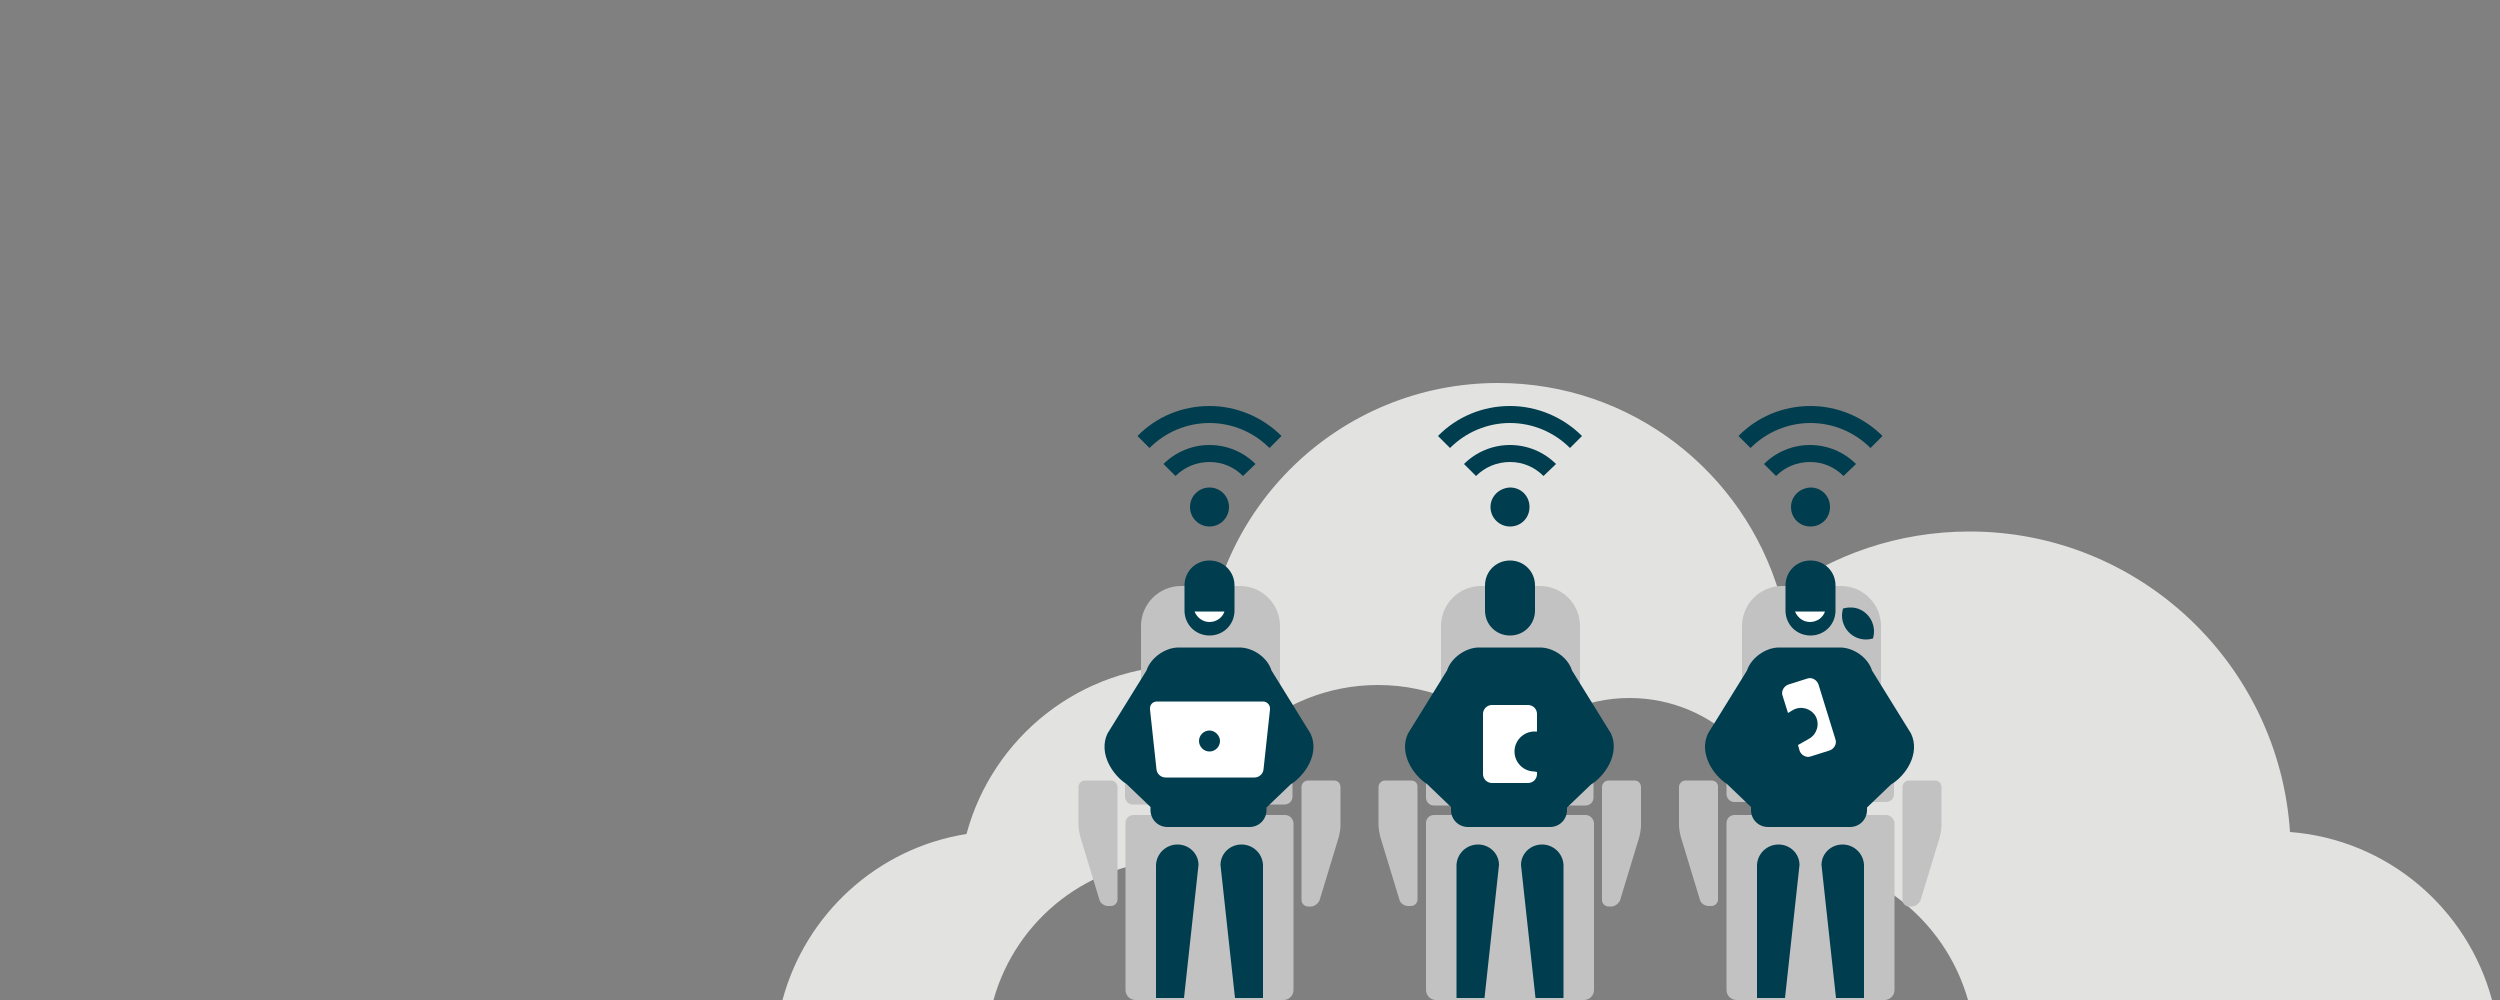 <?xml version="1.0" encoding="utf-8"?>
<!-- Generator: Adobe Illustrator 18.1.0, SVG Export Plug-In . SVG Version: 6.00 Build 0)  -->
<!DOCTYPE svg PUBLIC "-//W3C//DTD SVG 1.1//EN" "http://www.w3.org/Graphics/SVG/1.1/DTD/svg11.dtd">
<svg version="1.1" id="Ebene_1" xmlns="http://www.w3.org/2000/svg" xmlns:xlink="http://www.w3.org/1999/xlink" x="0px" y="0px"
	 width="500px" height="200px" viewBox="122 29 500 200" enable-background="new 122 29 500 200" xml:space="preserve">
<rect x="122" y="29" width="500" height="200" fill="#808080" stroke="none"/>
<g>
	<path fill="#E2E2E1" d="M357.6,201c0.6,0,1.2,0,1.8,0c1.7-19.6,18.2-35,38.2-35c11,0,21,4.7,28,12.2c5.6-5.9,13.5-9.6,22.3-9.6
		c17,0,30.7,13.8,30.7,30.7c0,0.6,0,1.2,0,1.7l0,0c17.6,0,32.4,11.8,37,28h104.8c-4.9-18.3-20.9-32.1-40.4-33.6
		c-2.2-33.5-30-60.1-64.1-60.1c-14.2,0-27.4,4.6-38,12.5c-7.2-24.4-29.6-42.2-56.3-42.2c-31.8,0-57.6,25.2-58.7,56.7
		c-1.2-0.1-2.5-0.2-3.7-0.2c-21,0-38.7,14.3-43.9,33.7c-17.8,2.8-32.2,16-36.8,33.2h42.2C325.2,212.8,340,201,357.6,201z"/>
	<g>
		<path fill="#C3C2C3" d="M499.2,192h-30.3c-0.9,0-1.6,0.7-1.6,1.6v10.2v4.4V227c0,1.1,0.9,2,2,2h29.6c1.1,0,2-0.9,2-2v-18.8v-4.4
			v-10.2C500.8,192.7,500.1,192,499.2,192z"/>
		<path fill="#C3C2C3" d="M499.2,171.6h-1v-17.4c0-4.4-3.6-8-8-8h-11.8c-4.4,0-8,3.6-8,8v17.4h-1.5c-0.9,0-1.6,0.7-1.6,1.6v14.6
			c0,0.9,0.7,1.6,1.6,1.6h30.3c0.9,0,1.6-0.7,1.6-1.6v-14.6C500.8,172.3,500.1,171.6,499.2,171.6z"/>
		<path fill="#C3C2C3" d="M464.3,185.1h-5.2c-0.7,0-1.3,0.6-1.3,1.3v7.6c0,0.7,0.2,1.8,0.4,2.5L462,209c0.2,0.7,1,1.2,1.7,1.2h0.6
			c0.7,0,1.3-0.6,1.3-1.3v-22.6C465.6,185.6,465,185.1,464.3,185.1z"/>
		<path fill="#C3C2C3" d="M509,185.1h-5.2c-0.7,0-1.3,0.6-1.3,1.3V209c0,0.7,0.6,1.3,1.3,1.3h0.6c0.7,0,1.4-0.6,1.7-1.2l3.8-12.5
			c0.2-0.7,0.4-1.8,0.4-2.5v-7.6C510.3,185.6,509.7,185.1,509,185.1z"/>
	</g>
	<g>
		<path fill="#C3C2C3" d="M439.1,192h-30.3c-0.9,0-1.6,0.7-1.6,1.6v10.2v4.4V227c0,1.1,0.9,2,2,2h29.6c1.1,0,2-0.9,2-2v-18.8v-4.4
			v-10.2C440.7,192.7,440,192,439.1,192z"/>
		<path fill="#C3C2C3" d="M439.1,172.3H438v-18.1c0-4.4-3.6-8-8-8h-11.8c-4.4,0-8,3.6-8,8v18.1h-1.4c-0.9,0-1.6,0.7-1.6,1.6v14.6
			c0,0.9,0.7,1.6,1.6,1.6h30.3c0.9,0,1.6-0.7,1.6-1.6v-14.6C440.7,173,440,172.3,439.1,172.3z"/>
		<path fill="#C3C2C3" d="M404.2,185.1H399c-0.7,0-1.3,0.6-1.3,1.3v7.6c0,0.7,0.2,1.8,0.4,2.5l3.8,12.5c0.2,0.7,1,1.2,1.7,1.2h0.6
			c0.7,0,1.3-0.6,1.3-1.3v-22.6C405.5,185.6,405,185.1,404.2,185.1z"/>
		<path fill="#C3C2C3" d="M448.9,185.1h-5.2c-0.7,0-1.3,0.6-1.3,1.3V209c0,0.7,0.6,1.3,1.3,1.3h0.6c0.7,0,1.4-0.6,1.7-1.2l3.8-12.5
			c0.2-0.7,0.4-1.8,0.4-2.5v-7.6C450.2,185.6,449.6,185.1,448.9,185.1z"/>
	</g>
	<g>
		<path fill="#C3C2C3" d="M379,192h-30.3c-0.9,0-1.6,0.7-1.6,1.6v10.2v4.4V227c0,1.1,0.9,2,2,2h29.6c1.1,0,2-0.9,2-2v-18.8v-4.4
			v-10.2C380.6,192.7,379.9,192,379,192z"/>
		<path fill="#C3C2C3" d="M379,172.1h-1v-17.9c0-4.4-3.6-8-8-8h-11.8c-4.4,0-8,3.6-8,8v17.9h-1.6c-0.9,0-1.6,0.7-1.6,1.6v14.6
			c0,0.9,0.7,1.6,1.6,1.6h30.3c0.9,0,1.6-0.7,1.6-1.6v-14.6C380.6,172.8,379.9,172.1,379,172.1z"/>
		<path fill="#C3C2C3" d="M344.2,185.1H339c-0.7,0-1.3,0.6-1.3,1.3v7.6c0,0.7,0.2,1.8,0.4,2.5l3.8,12.5c0.2,0.7,1,1.2,1.7,1.2h0.6
			c0.7,0,1.3-0.6,1.3-1.3v-22.6C345.4,185.6,344.9,185.1,344.2,185.1z"/>
		<path fill="#C3C2C3" d="M388.8,185.1h-5.2c-0.7,0-1.3,0.6-1.3,1.3V209c0,0.7,0.6,1.3,1.3,1.3h0.6c0.7,0,1.4-0.6,1.7-1.2l3.8-12.5
			c0.2-0.7,0.4-1.8,0.4-2.5v-7.6C390.1,185.6,389.5,185.1,388.8,185.1z"/>
	</g>
	<path fill="#003D4E" d="M496.8,155.3c0,0.5-0.1,1-0.2,1.4c-0.4,0.1-0.9,0.2-1.4,0.2c-2.7,0-4.8-2.2-4.8-4.8c0-0.5,0.1-1,0.2-1.4
		c0.4-0.1,0.9-0.2,1.4-0.2C494.6,150.4,496.8,152.6,496.8,155.3z"/>
	<g>
		<path fill="#003D4E" d="M420.1,130.4c0,2.2,1.8,3.9,3.9,3.9c2.2,0,3.9-1.7,3.9-3.9s-1.7-3.9-3.9-3.9
			C421.8,126.6,420.1,128.3,420.1,130.4z"/>
		<path fill="#003D4E" d="M433.2,121.8c-2.4-2.4-5.7-3.8-9.2-3.8s-6.8,1.4-9.2,3.8l2.4,2.4c1.8-1.8,4.2-2.8,6.8-2.8s4.9,1,6.7,2.8
			L433.2,121.8z"/>
		<path fill="#003D4E" d="M424,113.6c4.5,0,8.8,1.8,12,5l2.4-2.4c-3.8-3.8-9-6-14.4-6c-5.4,0-10.6,2.1-14.4,6l2.4,2.4
			C415.2,115.4,419.5,113.6,424,113.6z"/>
	</g>
	<g>
		<circle fill="#003D4E" cx="363.9" cy="130.4" r="3.9"/>
		<path fill="#003D4E" d="M373.1,121.8c-2.4-2.4-5.7-3.8-9.2-3.8s-6.8,1.4-9.2,3.8l2.4,2.4c1.8-1.8,4.2-2.8,6.8-2.8s4.9,1,6.7,2.8
			L373.1,121.8z"/>
		<path fill="#003D4E" d="M363.9,113.6c4.5,0,8.8,1.8,12,5l2.4-2.4c-3.8-3.8-9-6-14.4-6s-10.6,2.1-14.4,6l2.4,2.4
			C355.1,115.4,359.4,113.6,363.9,113.6z"/>
	</g>
	<g>
		<path fill="#003D4E" d="M480.2,130.4c0,2.2,1.7,3.9,3.9,3.9c2.2,0,3.9-1.7,3.9-3.9s-1.7-3.9-3.9-3.9
			C481.9,126.6,480.2,128.3,480.2,130.4z"/>
		<path fill="#003D4E" d="M493.2,121.8c-2.4-2.4-5.7-3.8-9.2-3.8s-6.8,1.4-9.2,3.8l2.4,2.4c1.8-1.8,4.2-2.8,6.8-2.8s4.9,1,6.7,2.8
			L493.2,121.8z"/>
		<path fill="#003D4E" d="M484.1,113.6c4.5,0,8.8,1.8,12,5l2.4-2.4c-3.8-3.8-9-6-14.4-6c-5.4,0-10.6,2.1-14.4,6l2.4,2.4
			C475.3,115.4,479.6,113.6,484.1,113.6z"/>
	</g>
	<path fill="#003D4E" d="M368.9,151.1c0,2.8-2.2,5-5,5l0,0c-2.8,0-5-2.2-5-5v-5c0-2.8,2.2-5,5-5l0,0c2.8,0,5,2.2,5,5V151.1z"/>
	<path fill="#FFFFFF" d="M360.9,151.3c0.5,1.2,1.6,2.1,3,2.1s2.6-0.9,3-2.1H360.9z"/>
	<path fill="#003D4E" d="M429,151.1c0,2.8-2.2,5-5,5l0,0c-2.8,0-5-2.2-5-5v-5c0-2.8,2.2-5,5-5l0,0c2.8,0,5,2.2,5,5V151.1z"/>
	<path fill="#003D4E" d="M489.1,151.1c0,2.8-2.2,5-5,5l0,0c-2.8,0-5-2.2-5-5v-5c0-2.8,2.2-5,5-5l0,0c2.8,0,5,2.2,5,5V151.1z"/>
	<path fill="#FFFFFF" d="M481,151.3c0.5,1.2,1.6,2.1,3,2.1s2.6-0.9,3-2.1H481z"/>
	<g>
		<path fill="#003D4E" d="M374.6,228.6V202l0,0c-0.1-2.3-2-4.1-4.3-4.1c-2.3,0-4.2,1.8-4.2,4.1l2.9,26.6H374.6L374.6,228.6z"/>
		<path fill="#003D4E" d="M353.2,228.6V202l0,0c0.1-2.3,2-4.1,4.3-4.1c2.3,0,4.2,1.8,4.2,4.1l-2.9,26.6H353.2L353.2,228.6z"/>
	</g>
	<g>
		<path fill="#003D4E" d="M434.7,228.6V202l0,0c-0.1-2.3-2-4.1-4.3-4.1s-4.2,1.8-4.2,4.1l2.9,26.6H434.7L434.7,228.6z"/>
		<path fill="#003D4E" d="M413.3,228.6V202l0,0c0.1-2.3,2-4.1,4.3-4.1c2.3,0,4.2,1.8,4.2,4.1l-2.9,26.6H413.3L413.3,228.6z"/>
	</g>
	<g>
		<path fill="#003D4E" d="M494.8,228.6V202l0,0c-0.1-2.3-2-4.1-4.3-4.1c-2.3,0-4.2,1.8-4.2,4.1l2.9,26.6H494.8L494.8,228.6z"/>
		<path fill="#003D4E" d="M473.4,228.6V202l0,0c0.1-2.3,2-4.1,4.3-4.1c2.3,0,4.2,1.8,4.2,4.1l-2.9,26.6H473.4L473.4,228.6z"/>
	</g>
	<path fill="#003D4E" d="M384.1,175.7l-7.8-12.6c-0.8-2.6-3.7-4.6-6.4-4.6h-3.2h-5.8h-3.2c-2.7,0-5.6,2.1-6.4,4.6l-7.8,12.6
		c-1.9,4,1.1,8.4,3.8,10.1l4.8,4.6v0.6c0,1.9,1.5,3.4,3.4,3.4h16.4c1.9,0,3.4-1.5,3.4-3.4v-0.5l4.8-4.6
		C383,184.1,386,179.7,384.1,175.7z"/>
	<path fill="#003D4E" d="M444.2,175.7l-7.8-12.6c-0.8-2.6-3.7-4.6-6.4-4.6h-3.2H421h-3.2c-2.7,0-5.6,2.1-6.4,4.6l-7.8,12.6
		c-1.9,4,1.1,8.4,3.8,10.1l4.8,4.6v0.6c0,1.9,1.5,3.4,3.4,3.4H432c1.9,0,3.4-1.5,3.4-3.4v-0.5l4.8-4.6
		C443.1,184.1,446,179.7,444.2,175.7z"/>
	<path fill="#003D4E" d="M504.2,175.7l-7.8-12.6c-0.8-2.6-3.7-4.6-6.4-4.6h-3.2H481h-3.2c-2.7,0-5.6,2.1-6.4,4.6l-7.8,12.6
		c-1.9,4,1.1,8.4,3.8,10.1l4.8,4.6v0.6c0,1.9,1.5,3.4,3.4,3.4H492c1.9,0,3.4-1.5,3.4-3.4v-0.5l4.8-4.6
		C503.2,184.1,506.1,179.7,504.2,175.7z"/>
	<g>
		<g>
			<path fill="#FFFFFF" d="M353.4,169.3c-0.9,0-1.5,0.7-1.4,1.6l1.3,12c0.1,0.9,0.9,1.6,1.8,1.6h17.8c0.9,0,1.7-0.7,1.8-1.6l1.3-12
				c0.1-0.9-0.6-1.6-1.4-1.6H353.4z M363.9,179.3c-1.2,0-2.1-1-2.1-2.1c0-1.2,1-2.1,2.1-2.1s2.1,1,2.1,2.1S365.1,179.3,363.9,179.3z
				"/>
		</g>
	</g>
	<path fill="#FFFFFF" d="M428.9,183.3c-2.2,0-4-1.8-4-4s1.8-4,4-4h0.5v-3.5c0-1-0.8-1.8-1.8-1.8h-7.2c-1,0-1.8,0.8-1.8,1.8v12
		c0,1,0.8,1.8,1.8,1.8h7.2c1,0,1.8-0.8,1.8-1.8v-0.4L428.9,183.3L428.9,183.3z"/>
	<path fill="#FFFFFF" d="M489.1,176.9l-3.4-11c-0.3-0.9-1.3-1.5-2.2-1.2l-3.8,1.2c-0.9,0.3-1.5,1.3-1.2,2.2l1.1,3.5l1-0.6
		c1.6-0.9,3.6-0.3,4.5,1.2c0.9,1.6,0.3,3.6-1.2,4.5l-2.3,1.3l0.3,1.1c0.3,0.9,1.3,1.5,2.2,1.2l3.8-1.2
		C488.8,178.8,489.4,177.8,489.1,176.9z"/>
</g>
</svg>

